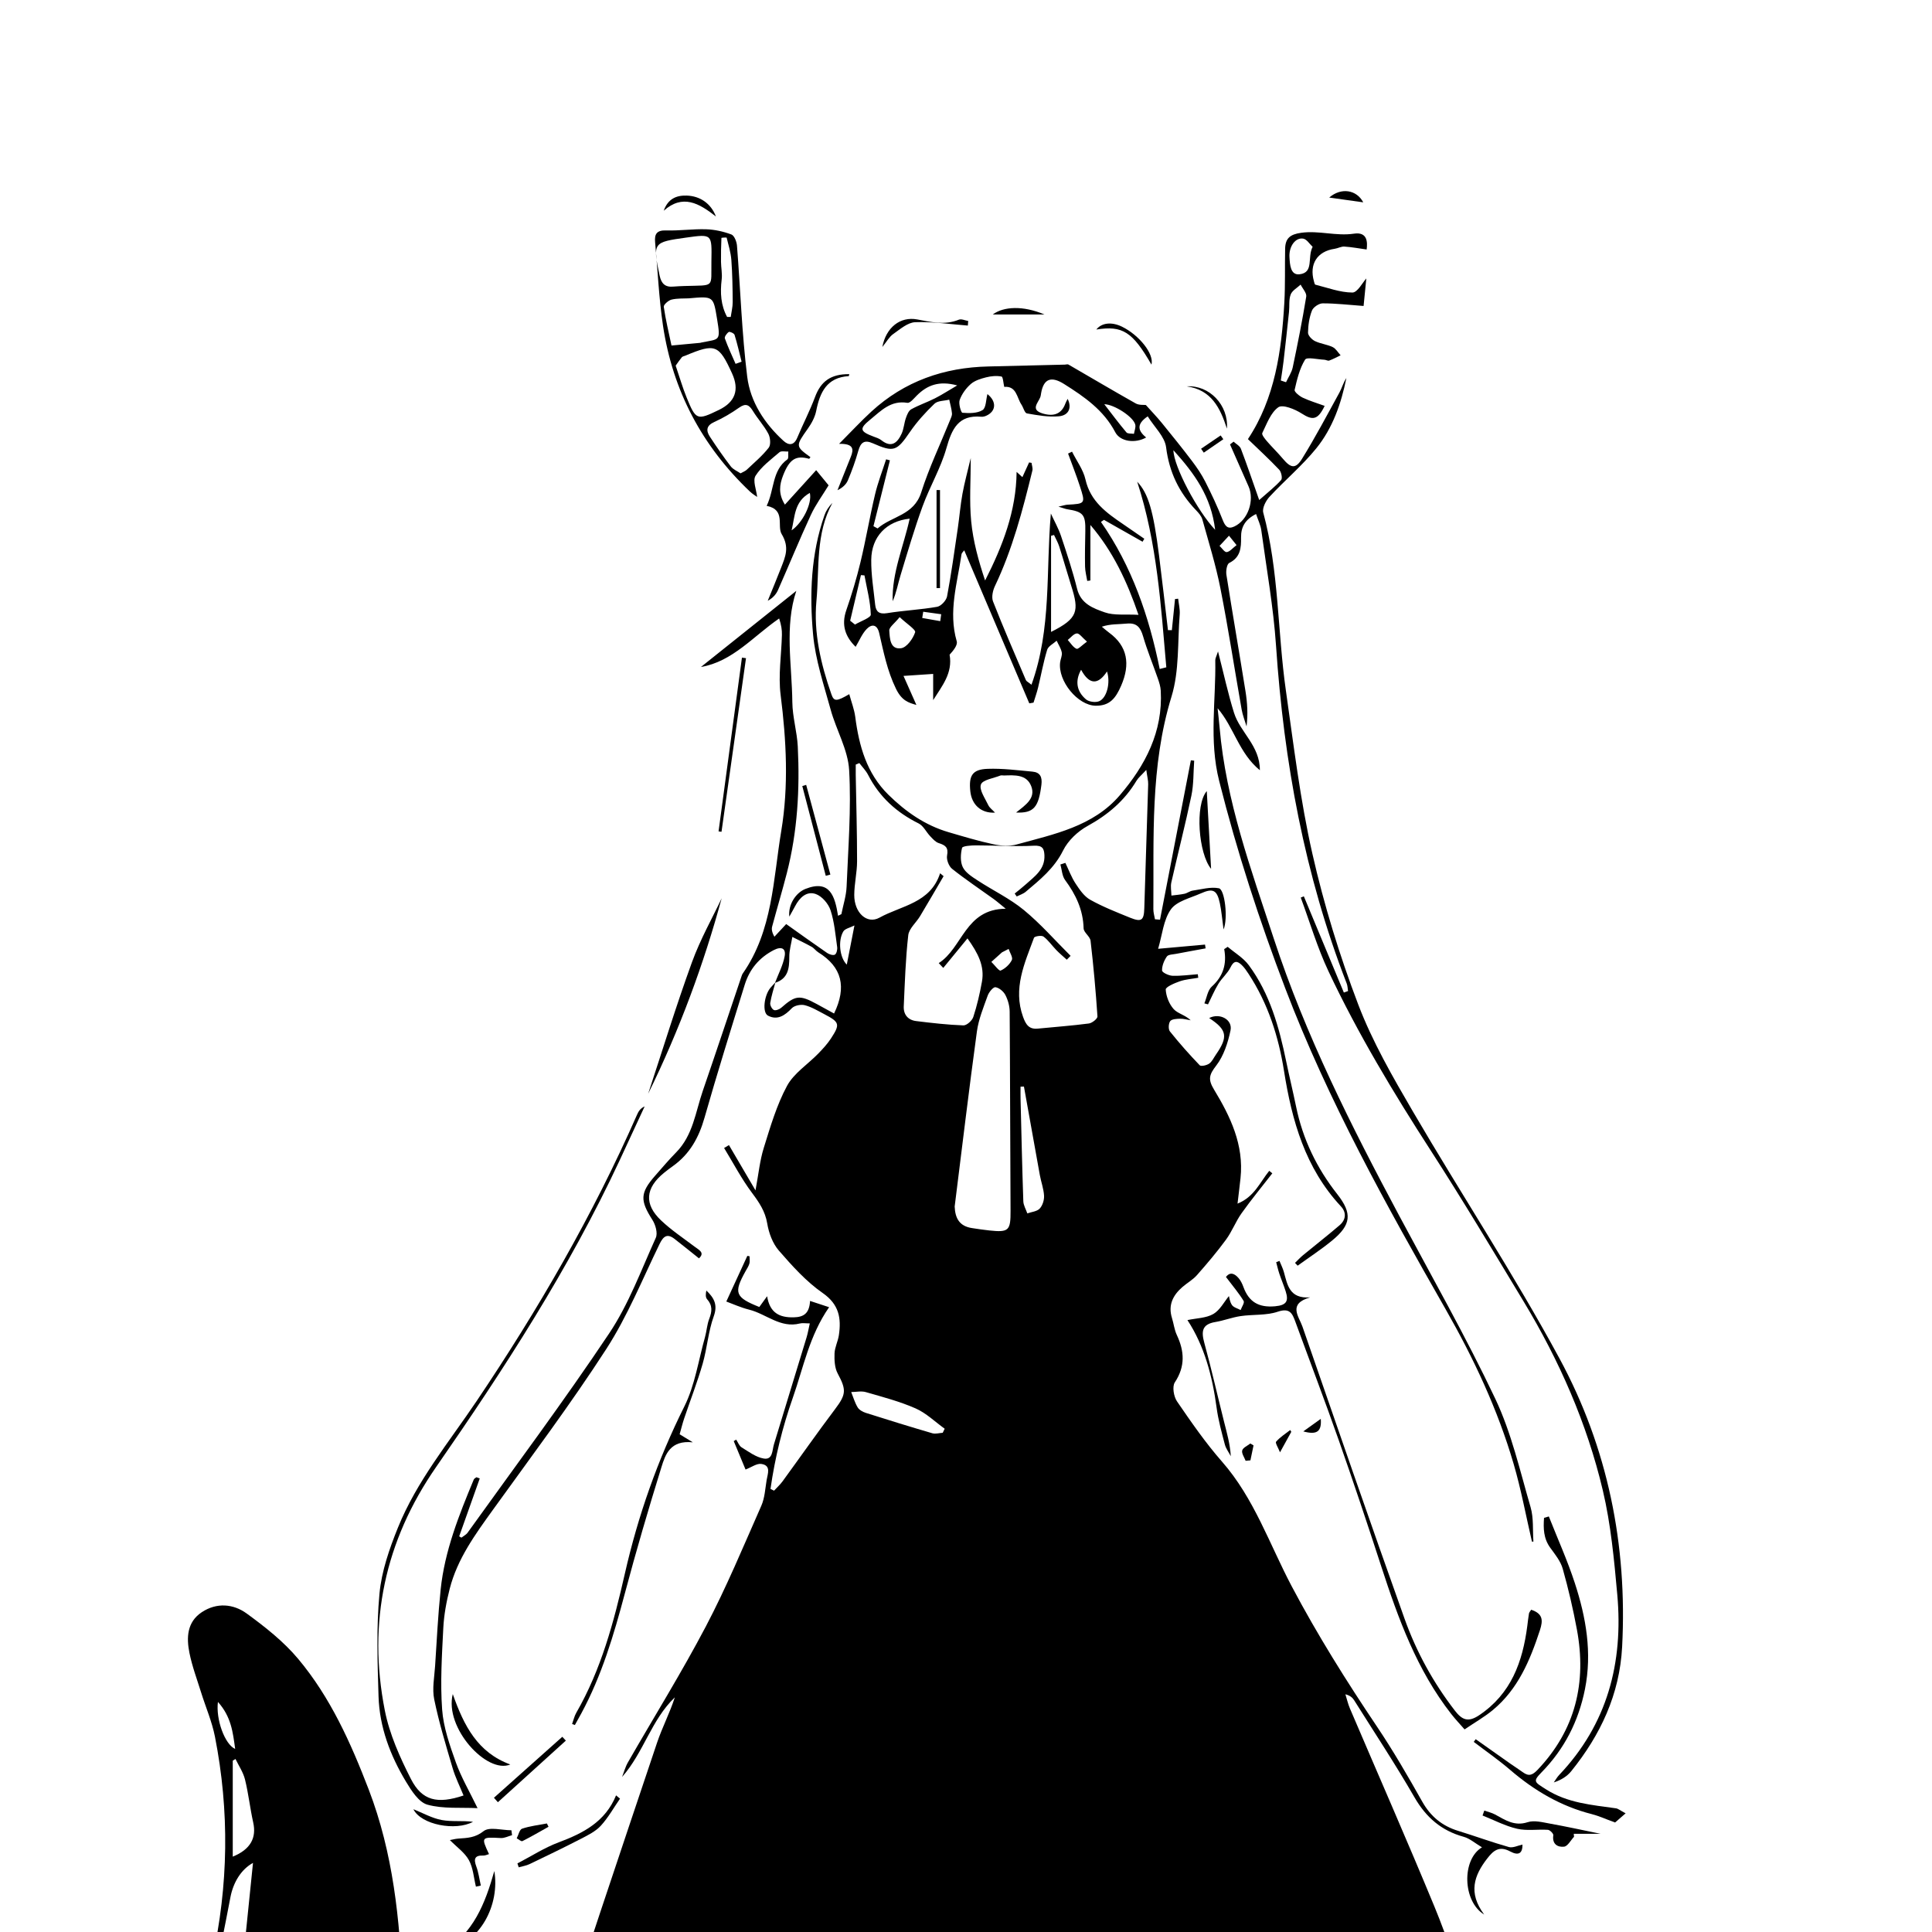 <?xml version="1.0" encoding="UTF-8"?>
<svg id="Layer_1" data-name="Layer 1" xmlns="http://www.w3.org/2000/svg" viewBox="0 0 1980 1980">
  <path d="M1789.03,2488.6c-.7,1.56-1.3,3.17-2.16,4.64-.39,.67-1.28,1.05-4.71,3.68-3.31-4.35-7.06-8.94-10.44-13.78-5.11-7.33-10.09-5.4-14.26,.45-7.67,10.77-15.11,21.74-21.97,33.04-1.15,1.89,.33,6.46,2.01,8.77,3.96,5.45,8.78,10.27,15.65,18.07,2.64-6.15,7.72-12.36,6.28-16.03-1.86-4.77-8.89-7.53-13.69-11.15,.61-1.35,1.22-2.7,1.83-4.04,3.81,2.01,7.67,3.93,11.4,6.07,4.73,2.7,9.37,5.58,16.46,9.84-6.98,7.01-13.58,14.38-21.13,20.59-1.55,1.27-7.95-.71-9.93-3.05-18.38-21.72-19.33-23-40.56-3.19-18.53,17.3-43.58,20.51-63.41,34.17-5.19,3.57-14.53,10.05-13.8,11.8,3.72,8.96,8.35,20.51,15.99,24.12,10.07,4.76,23.22,2.97,33.47,3.86-11.9,3.12-26.43,6.92-40.04,10.48-4.19-9.26-7.82-17.76-11.85-26.07-4.58-9.45-9.61-10.44-13.03-2.49-5.46-2.3-10.59-6.64-14.77-5.87-19.74,3.67-40.21,7.11-54.59,22.96-9.99,11.01-18.39,23.47-27.48,35.3-1.3,1.7-2.62,3.4-3.73,5.23-4.27,7-19.84,9.83-12.98,20.02,8.5,12.63,13.09,33.04,38.73,27.44-25.83,43.14-50.83,83.36-74.2,124.52-12.42,21.86-20.72,46.08-33.19,67.91-23.81,41.69-53.71,78.55-93.77,106.01-8.79,6.03-18.65,10.47-27.78,16.02-13.14,7.99-26.11,16.25-39.06,24.55-18.69,11.98-37.6,23.66-55.71,36.46-4.22,2.98-8.2,10.13-7.87,15.06,1.35,20.07,4.43,40.02,6.84,60.02,.67,5.53,1.47,11.06,1.81,16.62,2.22,36.18-6.34,50.11-39.15,65.23-24.82,11.44-50.57,12.56-76.66,6.71-26.35-5.91-42.58-27.29-41.2-54.36,.78-15.28,3.63-30.45,5.5-45.68,.44-3.61,.72-7.23,1.45-14.7-26.91,19.72-54.97,24.84-84.17,25.88,11.22-3.68,22.52-7.13,33.64-11.1,16.33-5.83,32.67-11.68,48.68-18.31,3.84-1.59,7.27-5.79,9.41-9.62,13.47-24.14,16.51-51.2,20.34-77.88,.43-3.01-4.62-9.53-7.7-9.92-63.58-8.05-117.23-35.92-163.42-79.68-5.8-5.49-13.89-8.55-20.92-12.74-1.15,8.23-3.76,16.56-3.19,24.67,3.12,44.32,15.01,86.81,29.36,128.57,2.21,6.42,8.76,12.88,14.97,16.08,15.16,7.83,31.32,13.72,47.04,20.48,6.1,2.62,12.1,5.47,18.15,8.21-.58,1.46-1.16,2.91-1.74,4.37-23.07-8.47-46.13-16.94-71.97-26.43,4.53,13.26,8.64,25.47,12.88,37.63,.92,2.65,3.97,6.12,3.15,7.58-7.3,12.94-4.66,25.65-2.81,39.47,1.08,8.07-4.6,19.81-11.06,25.63-21.36,19.25-46.42,28.15-75.88,20.59-19.2-4.93-37.81-9.62-53.08-23.91-15.21-14.23-16.93-32.69-17.07-50.77-.11-13.92-5.37-20.58-16.8-26.78-64.41-34.94-104.97-89.08-125.26-159.01-.67-2.3-.58-4.82,.76-8.25,22.02,76.82,69.7,131.61,141.64,169.47,2.76-14.87,6.01-28.01,7.52-41.34,3.46-30.61,6.07-61.31,9.01-91.98,.16-1.7-.35-3.78,.44-5.07,13.8-22.49-3.62-42.32-5.69-63.41-.21-2.14-6.83-5.88-9.49-5.17-11.84,3.15-24.01,6.31-34.8,11.9-41.96,21.75-84.13,24-126.82,3.24-5.71-2.78-9.87-8.75-13.62-14.83,46.63,27.61,92.47,26.45,140.7,2.5-11.98-17.33-34.52-22.6-38.38-47.52,9.8,9.13,16.25,17.46,24.68,22.43,11.08,6.53,23.37,11.75,35.81,15.02,9.4,2.47,15.6-2.8,13.48-14.07-5.7-30.31-11.19-60.66-16.97-90.96-.57-2.98-2.6-5.68-4.35-9.35-21.01,21.17-44.73,37.85-51.82,68.09-1.14-.44-2.27-.88-3.41-1.32-.49-2.54-2.09-5.51-1.29-7.54,5.9-15.07,10.99-30.49,25.06-40.89,10.63-7.86,20.08-17.32,30.22-25.86,14.25-12.01,18.74-12.34,33.59-1.8,10.94,7.76,21.81,15.67,32.11,24.24,10.12,8.41,20,6.26,29.64,.38,6.45-3.93,11.36-5.95,18.28-.23,3.28,2.71,10.78,3.95,14.31,2.04,10.41-5.63,15.26,.31,21.36,6.84,13.36,14.3,26.83,18.02,39.89,9.91,6.04-3.74,9.97-10.88,16.9-16.41-1.84,4.76-2.39,10.89-5.73,14.04-16.82,15.82-30.27,36.07-56.71,39.01-14.63,1.63-20.43,29-8.95,40.41,46.22,45.89,99.62,79.46,164.04,93.41,22.29,4.83,38.2-5.66,40.09-30.64,3.26-43.11,4.04-86.42,5.24-129.66,.4-14.41-11.6-17.25-22.86-19.87,5.91-7.13,9.5-7.3,17.69-1.34,18.52,13.46,34.41,13.04,53.01-.67,2.79-2.06,7.29-1.78,11.01-2.58,.4,1.73,.81,3.46,1.21,5.2-13.03,4.87-25.77,10.96-39.2,14.25-11.05,2.71-14.54,8.39-14.75,18.79-.62,31.66-1.58,63.32-2.63,94.98-.31,9.42-1.29,18.82-2.11,28.21-.66,7.5,2.17,11.78,9.43,7.43,20.87-12.52,36.35-4.49,50.81,11.38,8.55,9.38,16,7.2,18.74-5.32,10.06-45.97,20.18-91.94,29.52-138.07,4.64-22.92,3.63-23.53-18.22-31.18-13.34-4.67-20.33-18.18-18.56-39.85,2.18,6.19,3.68,9.39,4.42,12.75,4.01,18.19,18.9,23.07,33.88,27.24,2.87,.8,7.05-1.91,10.23-3.71,7.76-4.39,15.29-9.2,22.91-13.85,0,0-.24-.24-.24-.24-3.3,4.19-6.45,8.51-9.93,12.54-4.38,5.05-10.83,9.12-13.24,14.92-7.86,18.91-3.27,25.73,16.77,23.99,40.89-3.57,81.67-8.31,122.5-12.48,3.27-.33,6.61-.04,9.92-.04,.24,1.13,.47,2.25,.71,3.38-16.4,3.72-32.62,9.03-49.23,10.81-31.89,3.41-64.03,4.45-95.97,7.39-5.17,.48-13.33,4.89-14.3,8.89-8.26,34.11-17.32,68.27-21.77,102.97-3.22,25.06,.23,50.98,.74,78.91,21.66-7.77,38.74-16.59,51.27-34.4-7.98,1.08-15.96,2.17-23.94,3.25-.48-1.46-.95-2.92-1.43-4.38,3.13-1.87,6.1-4.97,9.42-5.42,87-11.91,140.95-68.39,185.27-137.63,8.97-14.02,16.43-29.03,24.29-43.74,1.68-3.15,2.06-7.01,3.9-13.6-18.79,7.99-34.93,14.86-51.08,21.72-.65-1.18-1.29-2.36-1.94-3.55,3.57-2.1,7.14-4.23,10.73-6.31,14.72-8.54,29.81-16.5,44.09-25.72,22.97-14.83,32.77-39.89,45.93-62.17,4.09-6.93,6.78-14.8,9.2-22.53,.86-2.75-.98-6.34-1.59-9.55-2.39,1.94-6.54,3.62-6.88,5.87-2.71,17.95-15.4,23.13-30.64,28.26-15.99,5.38-30.59,14.82-45.99,22.07-9.95,4.68-20.08,9.11-30.45,12.73-9.56,3.34-19.51,5.6-29.36,8.04-2.47,.61-5.21,.09-8.64-2.53,4.06-2.23,8.12-4.46,13.45-7.39-1.96-3.2-3.03-6.69-5.39-8.47-9.9-7.49-19.41-14.75-22.25-28.21-.48-2.26-8.64-4.76-12.75-4.09-35.88,5.8-71.68,12.12-107.44,18.65-14.72,2.69-29.41,5.78-43.8,9.8-3.16,.88-6.1,6.19-7.19,10.02-1.54,5.41-1.27,11.33-1.77,17.04-1.27,.1-2.54,.2-3.82,.3-.71-4.53-2.22-9.11-1.97-13.59,.63-11.47-5.16-12.88-14.49-10.79-15.42,3.45-30.89,6.69-46.4,9.66-7.36,1.41-17.48-.56-21.6,3.65-4.21,4.3-2.32,14.36-3.63,21.8-1.59,9.03-3.73,17.95-5.89,28.16,8.08,1.05,16.93,2.21,25.77,3.36-.23,1.98-.45,3.95-.68,5.93-8.34-1.06-17.78-.05-24.75-3.72-8.74-4.61-15.68-4.15-24.23-1.03-19.06,6.96-40.1-2.22-48.5-23.53,4.01,2.78,8.43,5.12,11.96,8.42,13.19,12.31,25.33,15.88,35.61,9.92,19.06-11.04,31.72-31.54,27.63-46.44-.78-2.83-6.15-6.12-9.5-6.23-23.91-.79-47.86-.22-71.76-1.24-19.2-.82-38.45-2.46-57.47-5.19-36.26-5.19-72.67-10-108.43-17.71-24.86-5.36-49.16-14.21-72.95-23.47-31.27-12.17-63.35-23.59-92.19-40.33-27.42-15.91-51.4-37.89-76.29-57.94-9.95-8.02-18.63-17.73-27.31-27.2-17.5-19.08-39.11-32.58-62.89-40.89-16.52-5.77-35.09-5.67-52.75-8.19-3.28-3.42-5.95-8.09-9.94-10.04-15.7-7.65-32.31-13.52-47.64-21.8-17.06-9.2-33.1-20.3-49.46-30.5-11.92,14.46-12.74,22.94-5.17,35.32,10.47,17.12,22.95,5.46,34.14,2.53,3.79,3.16,7.48,8.51,10.05,8.02,14.65-2.79,14.78,6.73,16.13,16.53,2.14,15.47,12.45,20.55,26.71,13.42,8.63-4.32,16.99-9.18,25.47-13.79-5.06,18.47-3.76,20.04,15.66,17.82,7.65,9.02,4.3,29.19,24.89,26.53,11.63-1.5,15.97-4.55,21.59-17.32,2.21,.48,6.08,.29,6.7,1.63,5.17,11.01,12.82,22.04,13.78,33.56,1.55,18.68,11.02,30.77,29.93,30.07,7.43-.27,12.8,.43,16.12,8.88,1.9,4.84,7.56,9.38,12.6,11.51,7.56,3.2,11.53,7.2,12.69,15.68,2.72,19.95,9.77,24.07,28.71,18.29,6.07-1.85,12.12-3.77,15.52-4.82,5.84,8.33,11.26,15.48,15.99,23.06,2.37,3.8,3.97,8.26,5.07,12.64,3.04,12.06,10.98,17.12,22.88,13.88,7.31-1.99,14.56-4.21,23.18-6.72-.31,14.04,5.86,20.56,18.14,21.49,2.35,.18,5.2,1.56,6.76,3.33,7.2,8.16,14.03,16.65,19.83,27.84-4.06-2.32-7.92-5.16-12.23-6.82-6.79-2.62-14.72-7.61-20.69-6.01-18.38,4.9-36.05,12.44-55.8,19.61,15.04,18.72,32.09,28.14,55.81,23.05,.17,1.13,.34,2.25,.51,3.38-2.73,1.71-5.27,4.37-8.23,4.98-45.58,9.42-81.94,30.66-98.21,74.29-7.42-3.92-14.36-8.46-21.91-11.43-26.34-10.36-45.15-28.86-60.3-51.56,.76-.84,1.51-1.68,2.27-2.53,7.85,7.53,15.36,15.47,23.64,22.5,13.34,11.32,26.29,24.25,45.75,23,5.01-.32,12.18-2.31,14.36-5.94,14.41-23.99,38.1-35.02,61.64-46.5,1.49-.73,2.91-1.58,4.79-2.62-10.82-9.54-20.81-19.16-31.75-27.53-3.5-2.68-9.63-3.22-14.36-2.75-27.82,2.79-55.47,5.21-82.38-5.78-2.37-.97-7.51,.38-8.92,2.38-5.07,7.2-11.67,14.75-12.91,22.89-1.84,12.12-8.8,17.1-18.13,22.27-13.8,7.65-27.64,15.58-40.15,25.12-13.07,9.95-12.72,19.49-.84,31.11,17.83,17.43,39.69,27.26,64.12,29.55,22.28,2.09,45.45,5.96,66.02-11.19,2.18,11.78-5.44,15.84-12.13,17.22-14.13,2.9-28.88,6.08-43.03,4.92-29.55-2.42-56.85-12.96-78.69-33.68-5.84-5.54-7.66-15.31-11.77-24.06-2.62,.96-5.62,2.63-8.8,3.11-8.6,1.3-18.2,4.99-25.74,2.56-23.09-7.46-46.38-15.38-64.12-33.67-3.06-3.15-7.89-5.36-12.27-6.3-29.3-6.32-53.76-20.89-75.85-40.92-13.06-11.85-28.19-21.42-45.63-34.42,8.13,25.92,22.82,43.2,37.58,62.66,3.04-6.21,4.93-10.07,6.88-14.06,1.7,1.07,3.02,1.52,3.01,1.95-.45,34.17,23.87,55.44,43.9,76.9,25.86,27.72,56.39,51.08,85.01,76.2,2.13,1.87,5.02,2.89,8.85,3.51-17.6-32.67-39.38-63.48-39.43-102.95,12.28,45.54,34.24,85.89,67.11,119,32.95,33.19,73.35,55.29,119.77,68.7-31.55-34.05-54.44-71.88-55.43-119.75,1.6,5.2,4.39,10.35,4.62,15.62,1.34,31.39,21.72,52.98,38.59,76.35,4.5,6.23,10.63,11.28,14.99,17.58,2.66,3.85,3.38,9.05,4.98,13.64-4.64,.7-9.65,2.88-13.87,1.86-40.43-9.85-74.84-30.94-106.22-57.74-9.06-7.74-18.63-15.37-29.12-20.84-46.58-24.32-82.26-61.18-116.16-100.01-18.3-20.95-37.88-41.45-52.31-64.97-22.78-37.11-41.67-76.62-62.29-115.07-27.99-52.19-37.86-109.98-50.64-166.75-3.7-16.42-2.56-33.94-3.63-50.96,1.27-.16,2.53-.32,3.8-.48,1.54,9.49,3.14,18.98,4.59,28.48,1.03,6.77,2.07,13.54,2.75,20.35,2.76,27.27,14.78,47.2,41.89,56.97,8.15,2.94,14.92,9.7,23.02,14.47-17.53-22.73-16.55-50.38-19.81-76.52-1.19-9.54,2.79-21.65,8.52-29.62,6.08-8.44,5.42-14.15-.43-20.09-8.97-9.12-18.88-17.32-28.37-25.93-4.21-3.82-8.36-7.69-12.54-11.54,1.15-1.51,2.3-3.01,3.46-4.52,12.81,9.23,25.61,18.46,40.74,29.36,0-15.25,.65-28.67-.14-42.01-1.53-25.64-3.86-51.22-5.89-76.83-.37-4.7-.27-9.56-1.53-14.02-1.49-5.28-3.68-14.05-6.52-14.45-5.37-.75-12.55,2.05-16.99,5.76-18.56,15.5-25.99,36.82-27.79,60.16-1.52,19.64-1.86,39.36-2.83,59.04-.17,3.53-.85,7.04-4.15,10.39,0-18.99-1.51-38.13,.3-56.95,4.13-42.98,8.56-86.01,15.47-128.61,4.43-27.34,13.96-53.81,20.35-80.87,16.04-67.97,32.07-135.96,47.23-204.14,16.87-75.88,17.96-152.23,2.94-228.54-3.04-15.44-9.48-30.21-14.19-45.34-4.2-13.47-9.21-26.8-11.97-40.57-3.13-15.61-2.5-31.54,12.66-41.6,15.27-10.13,32.36-8.65,46.05,1.33,18.9,13.77,37.84,28.69,52.75,46.49,33.05,39.46,53.91,86.04,72.32,133.96,25.02,65.14,31.92,133.45,34.58,201.89,1.62,41.65-5.27,83.65-8.69,125.47-4.51,55.07-12.04,110.04-4.68,165.44,.49,3.68,1.14,7.33,2.22,14.23,5.29-5.34,9.17-8.33,11.87-12.14,16.85-23.76,32.29-48.62,50.46-71.31,15.45-19.3,33.17-36.98,51.28-53.88,21.29-19.88,34.59-43.14,43.57-71.1,37.22-115.87,76.12-231.2,114.85-346.58,5.26-15.66,13.05-30.48,18.23-46.53-24.13,23.05-31.94,56.58-54.07,81.58,1.98-5.02,3.36-10.37,6.02-15,26.66-46.44,55-91.98,79.88-139.34,21.06-40.09,38.49-82.11,56.8-123.59,3.54-8.03,3.99-17.49,5.45-26.35,1.05-6.39,4.92-14.98-5.43-16.53-4.7-.7-10.13,3.43-16.17,5.74-3.22-7.76-7.66-18.45-12.1-29.14,.83-.51,1.66-1.02,2.49-1.53,1.82,2.71,3.05,6.39,5.58,7.95,7.23,4.45,14.64,10.08,22.63,11.44,9.46,1.61,8.63-8.46,10.53-14.66,11.16-36.48,22.33-72.96,33.4-109.46,1.31-4.3,2.04-8.78,3.32-14.37-4.51,0-7.5-.59-10.17,.09-20,5.08-34.53-9.81-51.93-14.15-8.86-2.21-17.3-6.11-23.47-8.36,6.83-14.83,14.19-30.8,21.54-46.77,.75,.12,1.5,.25,2.26,.37,0,2.51,.53,5.17-.14,7.48-.82,2.82-2.59,5.39-4.04,8.01-12.25,22.07-10.57,26.64,14.2,36.52,2.16-2.98,4.45-6.14,8-11.04,2.73,17,12.5,21.93,27.09,21.64,10.4-.21,16.17-3.91,16.92-16.81,7.1,2.34,13.04,4.29,19.52,6.42-20.34,29.28-26.35,61.99-37.17,92.75-10.71,30.44-18.35,61.66-22.9,93.51,1.22,.59,2.43,1.18,3.65,1.77,2.95-3.21,6.25-6.18,8.8-9.68,17.92-24.56,35.34-49.49,53.64-73.76,11.5-15.25,11.84-19.78,2.76-36.69-3.11-5.79-3.46-13.65-3.22-20.49,.22-6.27,3.51-12.37,4.45-18.7,2.58-17.39,.3-31.53-16.62-43.28-16.93-11.76-31.26-27.78-44.92-43.5-6.33-7.28-10.26-17.98-11.88-27.7-2.1-12.61-8.33-21.67-15.67-31.49-10.75-14.38-19.14-30.52-28.53-45.9,1.66-.99,3.31-1.98,4.97-2.97,8.64,14.73,17.28,29.46,27.21,46.4,3.12-16.62,4.42-30.56,8.5-43.62,6.73-21.57,13.17-43.7,23.78-63.41,6.99-12.99,21.22-22.03,31.95-33.07,4.74-4.87,9.44-9.96,13.14-15.62,9.57-14.64,8.87-16.67-7.11-25.01-6.45-3.36-12.87-7.29-19.79-9.04-4.03-1.02-10.56,.27-13.26,3.11-7.09,7.44-14.7,12.64-24.38,7.61-6.1-3.17-4.01-20.56,2.34-28.35,1.62-1.99,3.46-3.8,5.2-5.7-1.84,6.99-4.12,13.9-5.26,21-.37,2.28,1.66,6.21,3.67,7.23,1.75,.88,5.66-.58,7.54-2.23,14.58-12.86,18.91-13.44,36.37-3.93,6.08,3.31,12.14,6.65,17.83,9.77,13.13-27.14,8.14-47.64-16.11-62.65-2.51-1.55-4.32-4.29-6.87-5.71-6.46-3.6-13.16-6.77-19.77-10.11-1.11,6.83-3.18,13.66-3.13,20.48,.07,11.94-1.31,22.37-14.66,26.59,3.44-9.07,8.17-17.91,9.91-27.29,1.48-7.97-3.18-10.42-11.15-6.31-14.99,7.75-24.87,19.68-29.75,35.45-14.06,45.38-28.23,90.74-41.26,136.43-5.76,20.21-15.07,37.15-32.28,49.42-3.14,2.24-6.22,4.57-9.21,7-19.12,15.56-20.61,32.1-2.96,48.79,10.48,9.91,22.65,18.05,34.23,26.77,4.7,3.54,10.85,6.24,4.57,12.06-8.76-6.98-16.79-13.5-24.96-19.85-7.55-5.87-11.47-2.95-15.39,5.09-17.64,36.2-32.9,74.05-54.63,107.67-36.48,56.45-76.96,110.33-116.27,164.92-18.11,25.15-36.34,50.16-44.18,80.7-3.38,13.16-5.91,26.81-6.6,40.35-1.41,27.78-3.19,55.77-1.2,83.41,1.33,18.37,7.79,36.69,14.07,54.29,5.47,15.33,13.89,29.6,22.24,46.89-17.26-.85-35.17,.91-51.36-3.56-8.94-2.47-16.51-14.47-22.09-23.75-16.09-26.75-27.07-55.82-28.03-87.28-1.07-35.07-2.29-70.42,.96-105.23,2.15-22.98,10.15-46,18.9-67.64,19.29-47.73,52.16-87.4,80.62-129.67,62.84-93.34,119.12-190.37,164.45-293.54,1.47-3.35,3.33-6.53,7.79-8.49-8.54,18.44-17.04,36.9-25.64,55.31-51.9,111.14-118.25,213.63-187.96,314.09-52.6,75.8-70.46,159.38-52.7,249.56,4.79,24.34,15.44,48.12,26.82,70.41,11.35,22.23,27.15,25.8,53.88,16.81-3.8-9.36-8.37-18.43-11.19-28.02-6.87-23.33-13.96-46.68-18.87-70.46-2.25-10.93,.17-22.89,.91-34.35,1.7-26.07,3-52.19,5.68-78.16,4.1-39.7,18.8-76.39,33.96-112.85,.41-.98,1.78-1.55,2.71-2.31,1.14,.41,2.28,.82,3.41,1.24-7.03,19.78-14.05,39.55-21.08,59.33,.75,.45,1.51,.9,2.26,1.34,2.14-1.66,4.83-2.94,6.34-5.05,48.68-67.89,98.74-134.87,145.12-204.3,20.01-29.95,32.82-64.83,47.79-97.96,2.14-4.73-.29-13.36-3.48-18.34-12.74-19.91-12.74-27.6,2.85-45.35,7.07-8.04,13.99-16.25,21.5-23.87,17.28-17.53,19.83-41.33,27.28-63,13.37-38.89,26.34-77.91,39.5-116.88,.41-1.21,.82-2.5,1.54-3.53,30.63-43.86,31.09-96.25,39.37-145.94,7.68-46.07,5.26-92.85-.65-139.47-2.55-20.14,.84-41.01,1.33-61.56,.12-4.97-.6-9.96-2.83-16.75-26.46,18.18-47.79,44.25-80.15,49.7,32.46-25.91,65.41-52.21,97.73-78.01-12.18,36.46-4.49,75.45-4.07,114.13,.17,15.15,4.82,30.21,5.58,45.4,2.18,43.77-.29,87.28-11.27,129.95-4.69,18.21-10.09,36.24-14.97,54.41-.73,2.72-.42,5.72,2.28,10.57,3.86-4.15,7.73-8.31,12.09-12.99,13.7,9.73,27.71,19.84,41.95,29.62,2.17,1.49,6.14,2.74,7.93,1.73,1.74-.99,2.72-5.17,2.36-7.71-1.8-12.72-2.84-25.79-6.82-37.86-2.18-6.61-8.67-14.21-14.97-16.5-9.53-3.46-16.75,3.67-21.32,12.38-1.75,3.33-3.64,6.59-5.94,10.73-1.35-12.01,6.47-24.45,16.57-28.42,25.06-9.87,30.18,7.46,33.38,27.54,1.14-.56,2.28-1.11,3.42-1.67,1.85-9.38,4.95-18.7,5.34-28.14,1.63-39.82,4.86-79.82,2.61-119.47-1.19-20.93-13.21-41.08-18.95-61.97-7.01-25.49-15.66-51.1-18.02-77.17-3.72-40.95-2.22-82.28,11.64-121.95,1.61-4.62,4.29-8.87,8.22-12.78-17.45,31.65-13.28,66.79-16.41,100.39-3.04,32.62,4.49,64.75,15.31,95.71,2.68,7.67,5.24,7.53,18.34-.05,2.19,8.08,5.12,15.5,6.12,23.18,3.88,29.94,11.72,58.06,34.08,79.99,17.66,17.32,37.55,31.24,61.58,38.27,15.21,4.45,30.42,9.08,45.9,12.37,7.7,1.64,16.51,2.25,23.95,.2,38.15-10.54,78.24-18.37,105.68-50.47,26.1-30.54,44.21-65.05,41.92-107.07-.23-4.17-1.55-8.38-2.93-12.37-5.01-14.48-10.91-28.69-15.18-43.38-2.69-9.24-6.55-14.1-16.87-13.05-8.16,.83-16.48,.17-25.41,3.18,2.46,2.03,4.83,4.2,7.41,6.08,19.11,13.93,21.87,32.49,12.42,54.29-5.62,12.97-11.68,20.81-26.2,20.61-18.25-.25-38.86-25.29-36.36-44.55,.44-3.4,2.29-6.94,1.68-10.06-.83-4.19-3.42-8.02-5.25-12.01-3.36,3.07-8.58,5.57-9.73,9.32-3.87,12.67-6.19,25.82-9.31,38.73-1.26,5.2-3.09,10.27-4.66,15.4-1.45,.25-2.9,.5-4.34,.75-22.14-52.07-44.28-104.14-66.68-156.83-.77,1.11-2.57,2.54-2.81,4.19-4.26,29.48-13.71,58.61-4.89,89.02,1.15,3.97-3.52,9.62-7.31,13.77,3.45,18.91-7.91,32.24-16.83,46.54v-26.85c-8.99,.6-17.98,1.21-30.4,2.04,5.28,11.89,9.33,21.03,13.21,29.76-7.94-2.28-14.88-4.21-20.88-16.5-9.1-18.65-12.73-37.86-17.27-57.27-2.07-8.87-7.65-9.43-12.83-4.03-4.75,4.96-7.47,11.86-11.29,18.23-10.44-10.22-14.93-22.11-9.55-37.59,5.61-16.14,10.54-32.59,14.53-49.21,5.52-22.99,9.46-46.35,14.9-69.35,2.89-12.22,7.51-24.02,11.35-36.01,1.3,.35,2.61,.69,3.91,1.04-5.63,22.49-11.25,44.99-16.88,67.48,1.41,.77,2.83,1.55,4.24,2.32,14.48-12.71,37.19-13.25,44.71-36.95,7.97-25.13,19.48-49.14,29.39-73.66,.96-2.37,2.34-4.97,2.13-7.34-.42-4.72-1.82-9.36-2.81-14.04-5.15,1.3-11.83,1-15.16,4.2-9.21,8.84-17.97,18.48-25.17,29-13.38,19.53-16.37,21.07-38.06,11.48-8.6-3.8-12.4-.84-14.79,7.71-2.87,10.28-6.53,20.39-10.66,30.23-1.81,4.31-5.64,7.76-10.69,10.17,4.53-11.37,9.02-22.75,13.62-34.09,3.14-7.75,3.22-13.76-11.96-13.43,12.74-12.79,22.49-23.36,33.06-33.05,33.9-31.1,74.46-45.26,120.04-46.24,26.08-.56,52.15-1.25,78.23-1.88,1.26-.03,2.82-.61,3.74-.07,22.98,13.27,45.79,26.84,68.93,39.84,3.47,1.95,8.37,1.34,10.38,1.61,6.04,6.75,11.5,12.41,16.44,18.48,10.41,12.77,20.76,25.6,30.71,38.72,5.1,6.73,9.93,13.82,13.74,21.33,6.48,12.77,12.58,25.8,17.81,39.13,2.51,6.4,5.17,10.04,11.99,6.83,13.93-6.56,20.92-26.63,14.56-41.08-6.31-14.35-12.67-28.69-19-43.03,1.22-.94,2.44-1.88,3.67-2.82,2.56,2.39,6.34,4.31,7.47,7.25,6.19,16.16,11.72,32.57,18.77,52.58,9.32-8.27,16.55-13.84,22.49-20.55,1.51-1.71,.18-8.24-1.99-10.53-10.19-10.75-21.12-20.8-32.05-31.35,27.76-41.88,34.5-90.46,37.31-139.95,1.04-18.34,.43-36.78,.82-55.16,.22-10.59,4.92-14.75,16.48-16.35,18.27-2.52,35.85,3.64,54.06,.9,14.04-2.11,13.93,9.02,13,16.22-7.71-1.07-15.24-2.49-22.83-2.99-3.25-.21-6.58,1.78-9.95,2.27-17.9,2.6-26.27,15.63-21.23,33.36,.35,1.22,.73,3.24,1.47,3.42,12.62,3.14,25.28,8,37.95,8.05,5.23,.02,10.51-10.4,14.25-14.44-.68,6.86-1.74,17.53-2.8,28.21-15.63-1.14-28.78-2.72-41.93-2.68-3.81,.01-9.62,3.9-10.99,7.39-2.76,7.04-3.9,15.01-4.03,22.63-.05,2.92,3.91,7.09,7.06,8.63,5.7,2.79,12.46,3.41,18.2,6.16,3.3,1.58,5.46,5.54,8.14,8.43-3.88,1.84-7.67,3.93-11.69,5.39-1.37,.5-3.3-.79-4.98-.86-6.84-.28-17.94-3.03-19.74-.1-5.62,9.13-8.26,20.31-10.71,31-.46,2,4.89,6.37,8.33,8,7.17,3.37,14.86,5.64,22.44,8.4-6.97,14.54-12.24,15.09-23.6,7.78-6.91-4.45-19.48-9.5-23.88-6.37-7.85,5.58-11.8,16.98-16.44,26.41-.81,1.64,2.62,5.88,4.74,8.36,5.29,6.17,11.2,11.83,16.42,18.05,8.11,9.66,12.99,10.65,19.64-.1,13.64-22.06,25.79-45.04,38.27-67.81,2.61-4.76,3.96-10.22,7.12-14.86-5.3,26.15-14.03,51.35-30.88,72.1-14.44,17.79-32.31,32.76-47.94,49.65-3.75,4.05-7.6,11.58-6.37,16.14,16.17,59.73,14.53,121.63,23.17,182.23,7.98,55.97,14.7,112.35,27.18,167.37,11.89,52.44,27.87,104.37,47.02,154.62,14.54,38.15,35.35,74.21,56.04,109.64,49.5,84.72,103.56,166.89,150.21,253.11,49.45,91.39,69.66,191.12,64.17,295.52-2.56,48.66-22.13,90.19-52.16,127.41-4.29,5.32-10.47,9.12-17.88,11.49,1.82-2.55,3.36-5.37,5.5-7.63,49.49-52.07,65.85-115.15,59.57-184.89-3.22-35.77-6.59-71.94-14.82-106.77-16.26-68.82-44.66-133.18-81.24-193.73-31.25-51.73-62.23-103.66-95.01-154.42-38.37-59.41-74.77-119.89-104.91-183.85-11.43-24.25-19.05-50.3-28.41-75.52,1.06-.43,2.11-.86,3.17-1.29,13.67,32.87,27.33,65.74,41,98.61,1.43-.51,2.86-1.03,4.3-1.54-.44-2.59-.45-5.34-1.38-7.74-43.22-111.36-64.4-227.2-72.42-346.04-2.68-39.66-9.75-79.04-15.12-118.5-.72-5.3-3.27-10.34-5.34-16.6-11.07,5.51-15.55,13.21-15.39,24,.15,10.59-.52,20.42-12.11,26.14-2.44,1.2-3.54,8.15-2.92,12.09,6.27,39.78,13.16,79.46,19.54,119.22,1.88,11.75,2.69,23.67,1.11,36.22-1.7-5.77-3.98-11.43-5.02-17.32-7.3-41.35-13.63-82.9-21.75-124.09-4.7-23.87-11.99-47.24-18.53-70.73-.97-3.47-3.82-6.68-6.43-9.39-17.45-18.13-27.52-38.99-30.72-64.57-1.37-10.92-12-20.68-18.85-31.67-12.71,8.67-9.16,15.34-1.62,21.68-11.13,6.27-26.49,4.37-31.64-5.43-11.92-22.72-31.75-36.35-52.45-49.4-13.36-8.42-21.07-5.32-23.57,9.65-.21,1.27-.31,2.59-.76,3.77-2.33,6.09-10.42,12.94,2.47,16.81,11.7,3.51,19.49,.07,23.21-10.26,.54-1.51,1.41-2.91,2.32-4.74,4.46,8.93,1.31,16.9-8.93,17.85-10.79,1-22.01-1.05-32.83-2.95-2.32-.41-3.58-6-5.6-9.03-4.82-7.22-4.94-19.22-17.63-18.16-.9-3.75-1.22-10.27-2.78-10.59-5.05-1.01-10.74-.46-15.84,.83-5.5,1.4-11.56,3.25-15.66,6.85-4.89,4.3-9.19,10.24-11.37,16.31-1.36,3.78,1.38,13.03,2.8,13.14,6.92,.54,15.16,.68,20.63-2.74,3.67-2.3,3.48-10.77,5-16.39,9.53,7.51,9.07,17.59-1.25,22.19-1.52,.68-3.36,1.15-4.99,1.01-23.71-2.13-30.25,12.65-35.83,32.32-5.83,20.52-17.09,39.43-24.43,59.6-8.42,23.15-15.35,46.85-22.52,70.44-2.7,8.87-4.27,18.08-8.12,26.75-.84-29.35,11.26-56.23,17.46-84.66-23.77,2.53-39.09,18.43-39.39,42.12-.19,15.33,2.41,30.7,4.02,46.03,.75,7.18,4.08,10.02,12.21,8.7,17.02-2.75,34.36-3.54,51.32-6.52,4.01-.71,9.36-6.48,10.15-10.67,4.35-23.15,7.56-46.52,11-69.83,1.73-11.74,2.64-23.62,4.77-35.28,2.14-11.73,5.35-23.26,8.51-36.68,0,22.89-1.55,44.01,.44,64.79,1.96,20.46,7.51,40.57,14.27,60.71,18.04-35.51,31.89-71.22,32.28-111.29,2.05,1.85,3.72,3.37,5.93,5.38,2.52-5.53,4.7-10.3,6.87-15.07,.84,.15,1.68,.29,2.52,.44,.32,2.64,1.43,5.47,.84,7.89-9.9,40.38-20.36,80.58-38.38,118.36-2.2,4.62-3.66,11.4-1.94,15.79,10.63,27.09,22.24,53.79,33.66,80.56,.56,1.32,2.43,2.08,5.73,4.77,20.8-57.74,14.67-116.71,19.87-175.45,3.53,7.69,7.77,15.14,10.44,23.12,5.98,17.87,11.92,35.83,16.47,54.1,3.83,15.39,16.65,19.95,28.32,24.06,9.63,3.39,21.02,1.77,34.57,2.54-11.69-34.07-26.01-64.95-49.29-92.09v56.89c-1.08,.15-2.15,.3-3.23,.44-.78-4.91-2.14-9.81-2.24-14.73-.23-12,.02-24.01,.27-36.01,.36-17.15-2.03-20.13-18.55-22.72-1.88-.29-3.68-1.07-8.99-2.66,5.37-1.2,7.21-1.88,9.07-1.98,18.57-1,18.76-1.03,12.83-19.2-3.65-11.19-7.99-22.15-12.03-33.22l4.05-1.93c4.73,9.47,11.52,18.48,13.78,28.51,5.05,22.41,21.38,34.06,38.44,45.67,7.31,4.98,14.57,10.04,21.85,15.06-.6,1.02-1.2,2.03-1.79,3.05-13.18-7.47-26.36-14.94-39.54-22.41-1.03,.71-2.06,1.42-3.08,2.13,31.74,45.52,49.28,96.78,60.21,150.7,2.25-.57,4.5-1.15,6.76-1.72-5.59-63.5-9.36-127.24-29.84-190.2,11.38,11.88,16.58,29.75,22.38,75.48,3.24,25.52,6.11,51.09,9.15,76.64l3.99,.02c1.08-10.63,2.16-21.27,3.24-31.9,1.07-.12,2.15-.23,3.22-.35,.57,5.37,2,10.81,1.58,16.11-2.25,28.19-.28,57.79-8.41,84.24-22.04,71.7-17.95,144.81-18.59,217.86-.03,3.45,1.08,6.9,1.65,10.35,1.72,.14,3.44,.27,5.17,.41,10.54-54.44,21.08-108.89,31.62-163.33,1.13,.12,2.26,.23,3.4,.35-.87,11.99-.44,24.25-2.88,35.91-6.22,29.75-13.84,59.21-20.55,88.87-.96,4.26,.02,8.97,.1,13.47,4.48-.59,9.02-.9,13.42-1.86,2.89-.63,5.48-2.79,8.36-3.21,8.97-1.3,18.41-4.09,26.88-2.4,6.05,1.21,9.5,30.92,4.78,42.23-1.49-10.82-2.11-18.95-3.8-26.86-2.91-13.64-6.91-15.75-19.65-10.07-10.68,4.76-24.53,7.88-30.53,16.32-7.66,10.78-8.85,26.17-13.08,40.41,18.04-1.62,33.05-2.97,48.06-4.32,.2,1.3,.4,2.59,.6,3.89-10.05,1.85-20.11,3.64-30.14,5.58-3.34,.65-8.12,.63-9.58,2.75-2.84,4.1-5.07,9.56-4.91,14.36,.07,2.01,6.84,5.24,10.65,5.38,8.63,.31,17.31-.96,25.98-1.59,.15,1.21,.31,2.43,.46,3.64-6.34,1.14-12.93,1.55-18.95,3.63-5.41,1.87-14.53,5.81-14.39,8.41,.38,6.93,3.5,14.88,8.15,20.07,4.09,4.57,11.73,5.96,17.44,11.46-3.67-.58-7.35-1.68-11.01-1.59-3.48,.09-8.4,.33-9.99,2.49-1.77,2.41-2.06,8.31-.29,10.52,9.62,12.02,19.86,23.58,30.53,34.68,1.35,1.4,7.17,.08,9.72-1.7,2.97-2.07,4.66-6.01,6.86-9.17,12.78-18.4,11.48-25.48-6.9-37.52,10.71-5.59,24.26,1.49,21.89,12.71-2.65,12.57-6.96,26.02-14.61,35.95-7.16,9.29-8.77,13.96-2.29,24.64,16.74,27.57,30.75,56.66,27.16,90.63-.84,7.96-1.85,15.9-3.07,26.25,17.17-6.81,23.09-22.06,32.5-33.61,1.05,.85,2.1,1.71,3.15,2.56-10.53,13.58-21.49,26.85-31.45,40.84-6.06,8.51-9.81,18.68-15.98,27.1-9.26,12.64-19.45,24.65-29.82,36.41-4.19,4.75-10.05,7.98-14.9,12.19-9.73,8.45-14.82,18.55-10.68,31.79,1.79,5.72,2.42,11.93,4.93,17.28,7.84,16.7,8.84,32.23-2.01,48.62-2.84,4.29-1.15,14.55,2.23,19.49,14.5,21.16,29.18,42.44,46.06,61.67,33.03,37.63,48.76,84.85,71.53,127.9,26.35,49.81,56,97.1,87.32,143.69,16.7,24.85,31.74,50.87,46.45,76.98,8.56,15.19,20.34,24.87,36.75,29.91,17.4,5.34,34.5,11.67,52.01,16.59,4.14,1.16,9.37-1.6,13.95-2.53,.07,8.62-3.64,11.85-12.6,7.05-11.42-6.13-17.3-.8-23.57,7.27-13.35,17.19-19.8,35.04-3.11,57.37-22.14-13.37-23.18-56.43-2.22-68.87-7.09-4.19-12.5-9.07-18.77-10.79-22.88-6.28-38.54-19.87-50.46-40.52-19.47-33.76-41-66.32-61.75-99.34-1.69-2.69-4.07-4.94-9.02-6.18,1.53,4.85,2.65,9.87,4.64,14.52,28.94,67.78,58.61,135.26,86.75,203.37,13.41,32.44,23.86,66.1,35.87,99.13,8.05,22.12,20.24,40.36,40.07,54.96,38.29,28.2,65.71,67.31,96.19,103.23,36.48,43,67.07,90.04,94.41,139.22,5.8,10.43,7.86,23.18,14.59,32.79,12.36,17.65,11.55,38.39,17.27,57.53,1.8,6.02,7.59,11.59,12.87,15.66,7.87,6.06,17.74,10.38,14.32,22.82-.96,3.5-4.62,6.26-7.04,9.36,4.12-9.75,5.28-19.27-5.14-25.67-3.71-2.28-8.87-2.18-13.37-3.17,.05,5.48-2.05,12.68,.64,16.04,4.41,5.5,11.94,8.51,18.15,12.57ZM1042,918.77c-.7-1.01-1.39-2.02-2.09-3.03,3.72-3.06,7.56-5.98,11.13-9.2,9.15-8.25,20.01-15.49,19.34-30.05-.32-6.83-1.96-10.23-10.88-9.76-19.73,1.03-39.58-.37-59.38-.36-4.95,0-13.66,.63-14.15,2.58-1.55,6.28-1.97,14.25,.77,19.79,2.79,5.64,9.43,9.81,15.1,13.52,15.72,10.3,33.05,18.53,47.45,30.37,17.21,14.15,32.04,31.18,47.91,46.97-1.3,1.32-2.61,2.63-3.91,3.95-3.57-3.26-7.3-6.36-10.66-9.82-4.47-4.59-8.17-10.11-13.21-13.9-1.97-1.49-9.16-.31-9.72,1.22-9.6,26.13-21.75,51.92-11.22,81.07,2.84,7.87,6.05,12.96,15.15,12.05,17.44-1.73,34.95-2.97,52.32-5.26,3.33-.44,8.93-4.92,8.78-7.22-1.73-25.9-4.06-51.77-7.07-77.55-.52-4.48-7.02-8.46-7.13-12.76-.49-18.97-8.01-34.63-18.98-49.5-3.1-4.2-3.28-10.57-4.8-15.94,1.7-.54,3.39-1.08,5.09-1.63,3.42,7.09,6.16,14.63,10.44,21.15,4.08,6.21,8.77,13.16,14.95,16.61,13.02,7.27,27.07,12.79,40.95,18.43,11.78,4.79,14.2,2.68,14.56-9.73,1.23-42.34,2.74-84.66,3.98-127,.11-3.72-.94-7.48-1.94-14.75-5.15,5.63-8.16,8-10,11.07-12.22,20.45-29.32,34.95-50.23,46.44-10.06,5.53-20.02,14.99-25.05,25.14-9.02,18.19-23.68,29.96-38.32,42.29-2.58,2.17-6.1,3.22-9.18,4.78Zm-78.52-23.8c1.19,.99,2.37,1.98,3.56,2.97-8.03,13.68-15.96,27.41-24.13,41.01-3.98,6.62-11.31,12.65-12.09,19.52-2.75,24.16-3.5,48.56-4.61,72.88-.38,8.44,4.34,14.06,12.73,15.09,16.09,1.97,32.23,3.84,48.4,4.42,3.39,.12,8.91-4.86,10.13-8.59,3.85-11.75,6.66-23.92,8.86-36.11,2.92-16.17-4-29.3-14.82-44.45-9.26,11.3-17.03,20.78-24.81,30.26-1.55-1.65-3.1-3.29-4.64-4.94,24.56-15.63,26.99-55.4,68.65-55.72-5.62-4.54-8.91-7.45-12.45-10.01-14.21-10.25-28.83-19.97-42.52-30.88-3.38-2.69-5.94-9.51-5.13-13.71,1.6-8.3-1.89-10.54-8.55-12.66-3.33-1.06-6.13-4.33-8.72-7.03-4.1-4.28-6.96-10.68-11.87-13.11-22.63-11.21-40.2-27.15-51.78-49.74-2.26-4.41-5.95-8.1-8.98-12.12-1.24,.51-2.47,1.03-3.71,1.54,0,3.53-.05,7.07,0,10.6,.51,29.48,1.39,58.97,1.37,88.45,0,11.5-2.84,23-2.89,34.51-.09,18.33,13.04,30.4,25.83,23.32,22.47-12.44,52.24-14.82,62.15-45.5Zm-69.73,2111.2c0-5.7,.03-9.41,0-13.12-.2-22.99-.84-45.98-.5-68.96,.36-24.39,2.54-48.77,2.25-73.14-.21-17.12-17.96-24.88-32.09-15.42-10.19,6.82-20.51,5.03-29.91-1.33-12.58-8.5-24.55-17.9-36.99-26.62-3.49-2.45-7.69-3.87-11.57-5.77-1.17,5.16-3.9,10.52-3.24,15.43,2.43,18.22,5.66,36.35,9.16,54.41,7.65,39.48,15.6,78.9,23.52,118.33,2.85,14.18,13.79,19.46,26.34,12.33,14.74-8.38,29.02-9.25,43.47,.46,1.98,1.33,4.62,1.69,9.57,3.4Zm-457.18-228.39l-1.66,4.93c-5.89,1.8-11.73,4.91-17.68,5.14-15.36,.58-30.78-.42-46.16-.21-13.52,.19-22.13,9.43-21.78,22.83,.94,35.93,13.43,64.29,50.45,76.44,8.12,2.66,16.16,5.55,24.18,8.49,14.51,5.31,25.89,.52,37.71-8.68,16.39-12.76,34.4-23.44,51.63-35.14,2.96-2.01,6.61-4.11,8.01-7.08,4.67-9.92,8.98-20.08,12.26-30.52,.92-2.93-1.58-9.92-3.49-10.32-22.39-4.66-44.96-8.41-69.78-12.81,12.82,23.85,39.19,29.51,53.84,48.04-33.56-10.36-56.58-34.38-77.53-61.12ZM978.39,1236.44c.47,12.33,5.08,20.22,17.72,22.15,5.9,.9,11.8,1.79,17.73,2.43,20.14,2.18,21.93,.12,21.81-20.27-.4-68.02-.4-136.04-.9-204.06-.04-5.73-1.77-11.91-4.41-16.99-1.88-3.62-6.38-7.4-10.16-7.95-2.26-.33-6.66,4.99-7.93,8.55-4.31,12.07-9.37,24.24-11.08,36.8-8.15,59.7-15.28,119.55-22.78,179.34ZM261.06,2789.01c-1.22,.69-2.43,1.39-3.65,2.08-2.79-3.7-5.95-7.2-8.3-11.16-3.81-6.44-6.2-13.92-10.8-19.67-8.82-11-19.15-20.77-28.03-31.73-2.73-3.37-3.51-8.86-3.94-13.5-2.3-25-4.16-50.03-6.36-75.04-.17-1.96-1.36-4.48-2.9-5.56-13.01-9.11-26.22-17.95-41.38-28.25,.55,5.52,.66,8.01,1.06,10.46,8.11,49.69,27.17,95.42,51.22,139.16,7.48,13.61,14.76,27.26,30.52,35.04,14.26,7.04,26.35,18.42,39.62,27.57,15.08,10.4,30.08,20.97,45.76,30.39,6.47,3.89,14.63,4.96,24.32,8.04-3.64-21.42-6.01-39.65-10.22-57.44-1.25-5.27-7.08-12.42-11.86-13.36-20.07-3.94-40.53-5.88-60.86-8.42-1.06-.13-2.26,.92-3.69,1.55-.17,3.3-.34,6.57-.52,9.84Zm59.07-15.03c-.97-4.28-1.23-6.32-1.89-8.22-7.23-20.94-13.07-42.52-22.18-62.61-9.93-21.91-19.65-45.44-45.75-53.88-13.45-4.35-27.28-7.5-40.2-10.99,1.11,10.95,1.39,22,3.51,32.69,3.73,18.82,6.25,38.39,13.51,55.88,10.75,25.9,27.82,46.12,60.5,44.15,10.26-.62,20.71,1.81,32.49,2.98Zm1106.11-55.4c-11.4,4.61-21.29,8.46-31.06,12.6-10.23,4.35-20.46,8.74-30.45,13.61-3.58,1.74-8.28,4.34-9.33,7.57-4.1,12.6,18.32,41.32,31.56,39.54,35.32-4.76,42.67-14.3,34.44-45.6-.44-1.66-1.39-3.25-1.48-4.91-.22-4.06-.07-8.13-.07-12.2,1.16-.02,2.32-.04,3.47-.06,1.56,10.44,2.76,20.95,4.91,31.26,.65,3.12,4.17,8.2,5.98,8.04,5.26-.48,10.85-2.39,15.21-5.36,1.66-1.13,1.71-7.52,.14-10.04-7.42-11.9-15.65-23.28-23.32-34.46ZM189.74,2296.62c3.04-16.15,5.31-29.01,7.89-41.82,4.72-23.4,8.47-47.08,14.83-70.04,4.77-17.23,.84-29.72-17.47-38.82-1.46,2.91-3.57,5.69-4.29,8.79-8.11,34.94-16.13,69.9-23.78,104.95-.74,3.37,.15,8.05,2.1,10.87,5.48,7.9,11.91,15.15,20.72,26.07Zm69.55-387.44c-12.2,6.66-20.24,20.05-23.12,35.08-6.17,32.28-12.61,64.52-19.6,96.62-5.4,24.81-11.82,49.39-17.79,74.08,1,.39,2,.78,2.99,1.18,1.42-1.9,3.02-3.7,4.23-5.73,9.74-16.48,18.82-33.39,29.25-49.42,10.25-15.76,12.33-31.38,4.38-48.59-2.54-5.51-3.38-11.8-4.99-17.74l3.38-.94c3.41,4.49,6.82,8.98,11.13,14.67,3.5-34.23,6.77-66.24,10.13-99.22Zm1222.8,771.72c-18.34,11.16-35.54,21.63-52.25,31.8,7.95,11.68,13.58,20.77,20.05,29.21,5.18,6.75,8.95,17.09,20.61,13.46,11.68-3.64,22.19-8.41,23.06-23.74,.27-4.8,4.79-11.11,9.14-13.58,10.51-5.95,8.52-11.83,2.46-19.81-3.66,2.16-6.79,4.01-11.3,6.68-3.83-7.82-7.29-14.88-11.77-24.03Zm-1170.77,37.93c-1.03,.62-2.06,1.25-3.08,1.87,2.87,8.09,5.13,16.45,8.71,24.21,19.67,42.63,14.95,33.43,52.66,34.32,12.94,.3,25.89,.05,38.83,.05l1.64-6.11c-31.07-21.32-67.12-33.99-98.76-54.33Zm-74.37-82.32c8.95,.58,9.87-1.93,6.46-11.97-9.15-26.99-17.56-54.24-26.87-81.18-1.68-4.86-6.2-8.73-9.4-13.06-3.1,4.86-9.4,10.17-8.78,14.49,3.62,25.15,8.75,50.08,13.62,75.04,2.65,13.6,12.67,16.96,24.96,16.67ZM966.15,1468.37c.67-1.38,1.33-2.77,2-4.15-9.87-7.09-18.93-16.04-29.81-20.83-16.31-7.17-33.81-11.74-51-16.7-4.62-1.33-9.97-.1-14.98-.05,2.13,5.28,3.7,10.9,6.61,15.7,1.6,2.63,5.24,4.64,8.37,5.64,22.64,7.2,45.34,14.21,68.14,20.88,3.24,.95,7.11-.27,10.68-.49Zm83.24-354.81c-1.16,.04-2.32,.08-3.49,.12,0,4.11-.09,8.21,.01,12.32,.87,35.03,1.64,70.06,2.83,105.08,.14,4.19,2.68,8.31,4.11,12.46,4.33-1.53,9.84-1.94,12.66-4.91,2.95-3.11,4.72-8.76,4.49-13.17-.38-7.15-3.05-14.15-4.35-21.29-5.5-30.19-10.86-60.4-16.27-90.61Zm-68.4-718.57c-18.69-5.08-30.77-.23-41.41,10.37-2.95,2.94-6.91,7.94-9.66,7.48-16.99-2.85-27.09,8.22-38.23,17.33-11.19,9.14-10.53,11.94,3.41,17.19,2.79,1.05,5.83,1.96,8.1,3.76,10.46,8.31,16.57,2.61,20.84-6.71,2.26-4.95,2.53-10.77,4.35-15.97,1.15-3.29,2.77-7.48,5.45-8.97,7.73-4.32,16.26-7.17,24.19-11.17,6.92-3.49,13.45-7.75,22.96-13.31Zm96.18,252.63c27.7-13.82,28.88-21.34,20.73-47.1-4.25-13.45-8.07-27.03-12.36-40.47-1.3-4.08-3.53-7.87-5.33-11.79-1.01,.29-2.03,.57-3.04,.86v98.5ZM238.54,1902.77c18.37-7.47,24.44-19.39,20.96-35-3.26-14.6-4.84-29.59-8.42-44.1-1.81-7.36-6.4-14.02-9.74-21-.93,.59-1.86,1.18-2.8,1.77v98.33Zm-87.14,449.59c29.75-23.08,35.78-29.29,31.54-38.6-5.54-12.16-6.92-27.58-21.95-36.65-8.91,25.02-11.27,48.48-9.58,75.25ZM1312.64,389.96c1.78,.58,3.56,1.17,5.34,1.75,2.34-5.05,5.73-9.88,6.86-15.19,5.09-24.08,9.88-48.25,13.85-72.54,.6-3.69-3.71-8.18-5.75-12.3-3.53,3.33-8.65,6.06-10.2,10.15-2.03,5.35-1.07,11.8-1.7,17.74-1.78,16.91-3.64,33.8-5.6,50.69-.76,6.59-1.85,13.14-2.8,19.7Zm-67.3,153.03c-4.08-34.21-21.09-57.59-42.77-81.59,.32,16.69,24.51,62.25,42.77,81.59Zm-137.37,143.41c-6.44,11.47-4.6,22.21,4.99,30.33,3.03,2.57,9.82,3.47,13.51,1.9,7.93-3.37,11.76-18.96,8.04-30.48-8.9,13.61-18,14.17-26.55-1.75Zm237.27-433.45c-3.15-2.9-6-7.74-9.6-8.38-8.01-1.43-14.81,7.95-14.14,18.94,.46,7.51,.88,18.69,10.32,17.59,15.05-1.75,7.74-17.2,13.42-28.15Zm-473.96,383.18c1.65,1.32,3.3,2.63,4.95,3.95,5.69-3.42,16.3-6.99,16.2-10.24-.4-13.43-4.03-26.77-6.48-40.14-1.21-.1-2.42-.21-3.62-.31-3.68,15.58-7.36,31.16-11.04,46.74ZM231.24,2093.47c-19.22,15.01-23.99,47.82-10.68,58.13,3.63-19.76,7.16-38.95,10.68-58.13ZM922.01,632.46c-5.4,6.67-10.86,10.39-10.63,13.74,.53,7.86,.7,19.79,12.18,18.12,5.74-.83,12.14-9.76,14.31-16.32,.88-2.67-8.71-8.8-15.85-15.53ZM223.35,1744.21c-2.32,17.68,7.01,43.57,17.65,48.16-2.33-17.32-4.13-33.09-17.65-48.16ZM1131.72,414.26c7.55,9.74,14.85,19.55,22.71,28.89,1.3,1.55,5.06,1.02,7.69,1.46,.51-3.16,2.03-6.56,1.35-9.43-1.89-8.04-21.95-20.9-31.75-20.91Zm-277.86,2771.71c-5.03-11.33-12.91-16.05-23.53-16.23-2.15-.04-4.89,1.31-6.27,2.95-.81,.95-.13,4.81,1.01,5.52,8.29,5.13,15.86,13.35,28.79,7.77Zm322.23-63.62c-1.13-.11-2.26-.21-3.39-.32,.86,5.16-.09,12.46,2.95,15.01,6.02,5.05,13.07,11.78,21.85,8.31-7.38-7.93-14.4-15.47-21.42-23.01ZM875.67,948.46c-4.63,2.36-9.66,3.24-11.38,6.11-5.73,9.53-3.71,27,3.54,34.01,2.49-12.75,4.88-24.96,7.84-40.12Zm282.94,2113.91c-7.02-5.17-10.13-16.22-20.72-9.46-1.96,1.25-1.99,9.51,.08,12.36,7.33,10.11,13.27,2.1,20.64-2.91Zm-124.94-2089.86l-6.78,3.49c-3.63,3.26-7.27,6.53-10.9,9.79,3.25,3.17,7.92,9.59,9.5,8.9,4.64-2.02,9.26-6.27,11.5-10.82,1.29-2.61-2.05-7.51-3.31-11.38Zm92.32,2127.02c.6,1.87,1.19,3.73,1.79,5.6,4.86,.27,9.86,1.34,14.53,.53,3.41-.59,6.39-3.66,9.57-5.63-3.51-2.38-7.17-6.9-10.49-6.66-5.25,.38-10.28,3.94-15.4,6.16Zm-12.02-2441.96c-4.85-4.16-7.78-8.6-10.36-8.4-3.26,.25-6.23,4.28-9.32,6.68,2.92,3.18,5.36,7.44,8.97,9.06,1.66,.74,5.64-3.7,10.71-7.33Zm153.31-98.92c-3.47-4.31-5.61-6.98-7.75-9.64-3.23,3.48-6.46,6.96-9.68,10.44,2.46,2.28,5.12,6.58,7.32,6.35,3.14-.33,5.93-3.97,10.12-7.15Zm-146,2628.39c-6.97-3.86-10.51-6.7-14.48-7.56-1.51-.33-4,3.92-6.05,6.08,3.14,2.39,5.99,5.67,9.53,6.83,1.94,.64,5.05-2.29,11-5.34ZM946.16,626.94c-.34,2.13-.68,4.25-1.02,6.38l18.46,3.26c.33-2.36,.66-4.72,.99-7.09-6.14-.85-12.29-1.7-18.43-2.55Zm182.31,2391.49c.04,1.06,.09,2.12,.13,3.18h17.76c-.04-1.06-.09-2.12-.13-3.18h-17.76Z"/>
  <path d="M785.72,518.41c8.1-16.86,5.33-36.14,21.21-47.61,1.48-1.07,.69-5.29,.95-8.05-3.06,.17-7.17-.88-9.02,.7-8.74,7.5-18.53,14.66-24.52,24.11-3.12,4.94,.84,14.37,1.6,21.73-1.09-.81-4.68-2.96-7.64-5.77-48.82-46.5-78.87-103.12-88.83-169.75-4.22-28.28-5.44-57.01-8.08-85.53-.78-8.38,1.66-12.4,11.3-12.09,13.66,.44,27.4-1.62,41.06-1.18,8.7,.28,17.64,2.28,25.79,5.32,2.99,1.11,5.43,7.34,5.75,11.43,3.55,44.8,4.96,89.84,10.49,134.37,3.2,25.72,17.69,47.95,37.21,65.74,5.15,4.7,10.63,5.01,14.06-3.2,5.86-14.02,12.94-27.57,18.24-41.79,6-16.08,16.14-23.55,35.04-23.41-.16,.71-.28,2.02-.49,2.03-22.46,1.36-29.58,16.56-33.38,35.71-1.28,6.42-4.79,12.81-8.64,18.24-12.5,17.63-12.69,17.99,2.76,29.09-.48,.59-1.11,1.76-1.41,1.68-13.46-3.74-20.07,.23-26.65,17.14-3.59,9.23-5.1,18.75,1.9,29.85,11.21-12.36,21.64-23.86,32.03-35.32,4.66,5.67,9.48,11.55,12.74,15.52-6.19,10.21-13.33,19.85-18.26,30.51-11.68,25.26-22.21,51.06-33.46,76.52-1.99,4.51-5.26,8.45-10.67,11.3,4.58-11.28,9.3-22.5,13.69-33.85,4.36-11.27,8.84-20.82,.6-34.49-5.07-8.41,4.41-25.03-15.38-28.95Zm-93.26-143.68c3.98,11.68,7.06,22.41,11.24,32.69,9.47,23.27,10.67,23.56,33.12,12.67q24.98-12.11,13.44-37.37c-13.56-29.69-17.22-31.07-48.01-18.18-1.18,.5-2.73,.71-3.47,1.59-2.28,2.73-4.25,5.72-6.33,8.6Zm66.49,110.38c2.8-1.59,4.89-2.3,6.34-3.69,7.73-7.34,16.05-14.27,22.53-22.61,2.32-2.99,1.67-10.35-.39-14.26-4.33-8.24-10.87-15.27-15.75-23.26-3.88-6.35-7.29-8.38-14.16-3.54-7.98,5.62-16.53,10.7-25.42,14.69-8.34,3.74-8.65,8.87-4.51,15.2,6.77,10.36,13.85,20.56,21.37,30.38,2.38,3.1,6.62,4.78,9.99,7.09Zm-57.35-192c31.45-1,27.03,2.41,27.48-25.18,.46-28.09,1.08-28.21-25.94-24.42-33.71,4.73-34.4,4.91-27.12,38.97,1.73,8.11,5.65,12.06,14.05,11.24,3.83-.37,7.69-.42,11.53-.61Zm4.09,12.65c-4.8,.27-11.37-.17-17.48,1.3-3.2,.77-8.26,5.25-7.95,7.39,1.93,13.32,5.14,26.46,7.92,39.66,9.81-.91,19.61-1.83,29.41-2.75,.42-.04,.82-.22,1.24-.31,18.57-3.84,19.9-.87,16.07-24.03-3.89-23.5-3.49-23.57-29.23-21.25Zm39.48,19.07c1.24,0,2.47,0,3.71,0,.71-5.09,2.05-10.19,2.02-15.28-.1-14.36-.31-28.76-1.37-43.07-.58-7.72-2.92-15.33-4.83-22.89-.1-.38-5.34,.03-5.35,.2-.36,8.2-.53,16.41-.43,24.61,.07,6.02,1.4,12.13,.69,18.02-1.64,13.6-.91,26.48,5.56,38.4Zm84.77,180.33c-15.92,8.86-15.19,23.82-18.65,38.34,11.34-7.73,21.26-27.83,18.65-38.34Zm-76.08-132.27c2.05-.74,4.09-1.49,6.14-2.23-2.32-9.19-4.4-18.46-7.2-27.5-.48-1.56-4.94-3.58-5.93-2.92-2.02,1.34-4.59,4.96-4.01,6.59,3.18,8.87,7.24,17.42,11,26.07Z"/>
  <path d="M1570.01,1579.94c-6.17-26.56-11.11-53.47-18.75-79.6-16.3-55.79-40.9-108.11-69.68-158.52-60.81-106.5-120.44-213.69-164.26-328.59-26.55-69.62-49.62-140.38-67.87-212.92-10.53-41.87-3.21-82.48-3.98-123.66-.04-1.95,1.17-3.92,2.81-9.04,5.9,22.97,10.25,43.22,16.4,62.91,6.25,20.02,26.64,33.8,26.48,58.84-21.46-17.49-26.45-43.93-43.3-63.51,.68,6.56,1.47,13.11,2.04,19.68,6.45,75.16,32.2,145.31,55.46,216.16,32.63,99.42,79.51,192.31,128.62,284.23,33.3,62.34,68.32,123.89,98.52,187.71,16.51,34.88,25.19,73.58,36.1,110.94,3.25,11.11,2.07,23.52,2.92,35.33-.51,0-1.02,.02-1.52,.02Z"/>
  <path d="M1569.21,1649.71c11.99,4.06,12.35,10.71,8.94,21.09-10.16,30.95-22.46,60.42-48.31,81.79-8.46,6.99-18.14,12.5-28.88,19.78-4.45-5.12-9.34-10.25-13.68-15.81-35.2-45.07-54.32-97.74-71.73-151.32-14.03-43.18-28.44-86.24-43.48-129.07-14.29-40.67-29.68-80.96-44.48-121.45-3.18-8.7-5.7-14.59-18.1-10.41-11.84,3.99-25.4,2.62-38.07,4.49-8.76,1.29-17.21,4.62-25.95,6.08-13.66,2.27-14.46,9.64-11.24,21.36,7.36,26.78,13.46,53.9,20.24,80.85,2.87,11.4,6.16,22.7,6.92,35.31-2.1-4.01-5.01-7.8-6.13-12.07-3.25-12.42-6.72-24.91-8.42-37.6-4.36-32.45-12.55-63.49-29.91-89.84,9.43-2,19.2-2,26.53-6.24,6.81-3.93,11.03-12.38,16-18.37,.35,1.15,.8,5.79,3.1,9.16,1.74,2.55,5.84,3.5,8.89,5.16,1.14-3.17,4.19-7.51,3.08-9.32-4.7-7.72-10.63-14.69-18.13-24.59,2.15-2.86,6.42-6.37,13,1.25,2.18,2.53,3.73,5.81,4.89,8.99,5.6,15.32,15.57,21.32,32.45,19.81,12.08-1.08,13.97-5.56,10.88-15.31-1.93-6.09-4.46-11.99-6.5-18.06-1.29-3.86-2.17-7.85-3.24-11.78,1.12-.45,2.25-.89,3.37-1.34,1.52,3.76,3.41,7.43,4.5,11.31,3.66,13.1,5.52,27.68,26.97,26.04-23.25,6.67-11.53,19.55-7.91,30,34.63,99.87,69.08,199.81,104.63,299.36,12.13,33.98,29.48,65.6,51.72,94.36,7.28,9.42,13.54,11.98,24.54,4.65,32.97-21.97,44.76-54.78,49.54-91.68,.55-4.24,.99-8.5,1.71-12.72,.2-1.16,1.24-2.17,2.27-3.86Z"/>
  <path d="M1587.31,1554.11c8.98,22.75,19.09,45.13,26.66,68.34,11.51,35.27,17.84,71.3,10.36,108.72-6.57,32.89-21.07,61.27-44.46,85.17-9.29,9.49-7.18,9.93,4.33,17.31,22.32,14.31,47.14,16.07,71.91,19.6,2.22,.32,4.24,2.12,9.91,5.12-5.41,4.7-9.35,8.11-10.82,9.4-10.09-3.67-16.8-6.79-23.85-8.57-31.8-8.05-59.04-24.18-83.76-45.41-11.86-10.19-24.79-19.13-37.24-28.64l1.99-2.76c11.92,8.43,23.83,16.87,35.77,25.27,4.2,2.95,8.57,5.67,12.71,8.7,6.05,4.42,9.85,2.81,15.04-2.65,38.81-40.88,50.31-89.31,40.24-143.61-3.89-20.98-8.75-41.86-14.55-62.39-2.18-7.73-7.82-14.69-12.71-21.4-7.07-9.68-7.21-20.04-6.45-30.73,1.64-.49,3.29-.97,4.93-1.46Z"/>
  <path d="M1234.3,1028.28c2.44-5.85,3.35-13.38,7.6-17.21,11.64-10.51,15.54-22.96,12.71-38.39,1.19-.78,2.39-1.56,3.58-2.34,7.3,6.21,16.08,11.32,21.63,18.83,21.61,29.23,31.08,63.49,38.31,98.52,3.2,15.51,6.97,30.9,10.16,46.42,6.85,33.37,21.19,63.04,42.24,89.79,15.57,19.78,14.2,31.42-5.32,47.46-11.24,9.23-23.51,17.22-35.32,25.77-.9-.95-1.8-1.9-2.7-2.85,2.73-2.65,5.3-5.5,8.22-7.91,12.47-10.29,25.26-20.2,37.51-30.74,6.49-5.59,7.21-12.98,1.27-19.34-36.48-39.11-50.17-87.64-58.26-138.69-5.62-35.43-16.41-69.1-36.25-99.39-2.1-3.21-4.3-6.49-7.03-9.13-4.59-4.44-8.09-4.9-11.54,2.25-2.97,6.18-8.78,10.92-12.41,16.87-4.1,6.71-7.16,14.05-10.67,21.12l-3.74-1.03Z"/>
  <path d="M586.31,1766.87c1.41-3.87,2.28-8.06,4.3-11.58,25.56-44.39,38.54-93.14,49.77-142.54,13.53-59.51,33.59-116.5,60.95-171.31,10.89-21.81,14.47-47.3,21.2-71.16,1.74-6.17,2.04-12.82,4.34-18.73,2.9-7.44,3.51-13.7-2.26-20.12-1.72-1.91-1.41-5.64-.69-8.83,7.75,7.41,11.91,14.42,7.56,26.41-5.63,15.54-6.76,32.66-11.37,48.66-5.45,18.88-12.61,37.26-18.9,55.91-1.76,5.22-3.06,10.6-4.69,16.33,3.56,2.17,6.56,4.01,13.52,8.25-23.19-2.41-28.14,12.44-32.19,25.5-13.29,42.87-25.96,85.96-37.48,129.34-11.24,42.32-23.63,84.07-44.53,122.81-2.19,4.05-4.46,8.06-6.69,12.08-.95-.35-1.9-.7-2.85-1.05Z"/>
  <path d="M664.25,1120.96c14.83-44.96,28.7-90.27,44.87-134.75,8.62-23.7,21.2-45.95,30.47-65.61-18.05,66.44-43.02,134.59-75.34,200.35Z"/>
  <path d="M1041.3,832.72c9.96-7.85,20.38-14.73,15.5-27.14-4.73-12.03-16.91-11.19-27.79-10.82-1.28,.04-2.72-.39-3.83,.06-7.04,2.83-18.19,4.36-19.89,9.18-1.94,5.51,4.26,14.12,7.53,21.11,1.29,2.76,4.19,4.76,6.92,7.71-14.16,.85-23.85-8-25.32-21.83-1.72-16.18,2.11-22.49,17.76-23.05,15.25-.55,30.62,1.45,45.9,2.86,7.88,.73,10.21,5.44,9.2,13.55-2.85,22.9-7.79,29.21-25.99,28.37Z"/>
  <path d="M487.75,1933.53c-2.24-9.13-2.82-19.17-7.19-27.14-4.23-7.72-12.35-13.31-19.52-20.6,2.15-.39,5.45-1.29,8.8-1.53,9.11-.65,17.12-.78,25.73-7.6,6-4.75,18.78-.92,28.54-.92,.22,1.68,.45,3.35,.67,5.03-3.83,1.04-7.71,3.13-11.48,2.94-20.21-1.04-20.31-1.1-12.15,16.48-2.02,.54-3.9,1.53-5.74,1.46-8.9-.35-10.18,3.39-7.28,11.18,2.32,6.24,3.15,13.04,4.65,19.59-1.68,.37-3.35,.74-5.03,1.11Z"/>
  <path d="M1613.15,1882.39c-3.39,3.58-6.49,9.75-10.23,10.17-6.46,.73-12.43-2.55-11.01-11.71,.25-1.62-3.47-5.43-5.53-5.56-10.51-.69-21.48,1.22-31.53-1.09-12.22-2.81-23.68-8.91-35.46-13.59,.59-1.68,1.19-3.36,1.78-5.04,3.7,1.31,7.65,2.17,11.07,4.02,10.42,5.64,19.84,12.3,33.36,7.88,6.75-2.21,15.29,.1,22.82,1.44,16.65,2.97,33.18,6.63,51.93,10.45h-27.5c.1,1.01,.2,2.01,.3,3.02Z"/>
  <path d="M506.61,1917.51c5.67,34.13-13.57,74.61-52.76,82.77,31.3-18.65,43.34-49.41,52.76-82.77Z"/>
  <path d="M464.03,1736.18c11.51,32.77,25.66,59.96,58.95,72.15-24.01,10.04-67.71-37.59-58.95-72.15Z"/>
  <path d="M736.41,852.03c7.99-59.36,15.98-118.72,23.96-178.07,1.39,.19,2.77,.39,4.16,.58-8.37,59.31-16.73,118.61-25.1,177.92-1.01-.14-2.02-.29-3.03-.43Z"/>
  <path d="M530.28,1909.71c14.08-7.32,27.61-16.1,42.36-21.62,25.16-9.41,47.73-21.09,58.73-48.12,1.35,1.13,2.69,2.25,4.04,3.38-6.47,9.34-12.09,19.47-19.7,27.77-5.29,5.77-13.03,9.59-20.18,13.29-17.42,9-35.09,17.51-52.78,25.99-3.45,1.65-7.41,2.23-11.13,3.31-.45-1.33-.89-2.66-1.34-3.99Z"/>
  <path d="M1241.18,890.43c-12.84-15.54-16.8-65.25-4.42-79.7,1.55,28,2.95,53.11,4.42,79.7Z"/>
  <path d="M579.9,1783.87c-23.22,21.04-46.43,42.09-69.65,63.13-1.35-1.53-2.69-3.05-4.04-4.58,23.36-20.83,46.71-41.65,70.07-62.48l3.62,3.92Z"/>
  <path d="M963.35,502.21v100.51c-1.18,0-2.35,0-3.53-.01v-100.5c1.18,0,2.35,0,3.53,.01Z"/>
  <path d="M826.2,804.37c8.27,30.64,16.54,61.27,24.81,91.91-1.58,.43-3.15,.85-4.73,1.28-8.02-30.66-16.03-61.32-24.05-91.97l3.96-1.22Z"/>
  <path d="M991.87,333.66c-18-1.37-36.05-4.14-53.97-3.45-7.71,.3-15.51,7.25-22.57,12.18-3.94,2.75-6.45,7.54-11.08,13.23,3.78-20.05,18.33-31.49,35.68-28.26,14.42,2.69,28.31,6.14,42.75,.27,2.58-1.05,6.35,.81,9.57,1.32-.12,1.57-.24,3.13-.36,4.7Z"/>
  <path d="M423.66,1854.17c9.66,3.83,19.03,9.21,29.05,11.07,10.38,1.92,21.39,.43,32.08,1.83-17.66,9.67-53.11,3.2-61.14-12.9Z"/>
  <path d="M733.72,221.87c-17.29-13.59-34.02-23.21-53.51-5.91,4.23-11.94,12.59-15.86,23.54-15.52,13.57,.42,24.87,7.98,29.97,21.44Z"/>
  <path d="M1180.08,373.7c-19.48-33.85-29.73-40.21-56.51-35.99,5.46-6.99,15.78-8.1,26.43-2.85,17.25,8.5,32.92,27.63,30.08,38.84Z"/>
  <path d="M562.15,1872.17c-8.88,4.97-17.68,10.12-26.76,14.69-1.17,.59-3.85-1.83-5.83-2.86,1.79-3.42,2.85-8.99,5.49-9.88,8.15-2.74,16.9-3.7,25.42-5.36,.56,1.13,1.12,2.27,1.69,3.4Z"/>
  <path d="M1257.41,439.28c-6.83-21.05-15.8-39.77-41.16-43.31,23.12-1.54,43,19.26,41.16,43.31Z"/>
  <path d="M1362.25,202.46c12.21-10.55,28-8.09,34.87,4.9-11.12-1.56-23.57-3.32-34.87-4.9Z"/>
  <path d="M1070.4,322.28h-52.95c11.04-8.23,31.01-9.3,52.95,0Z"/>
  <path d="M1276.57,1497.09c-1.32-3.57-4.29-7.56-3.5-10.58,.76-2.91,5.39-4.81,8.32-7.16l3.29,1.97c-1.07,5.11-2.14,10.22-3.2,15.32-1.63,.15-3.27,.29-4.9,.44Z"/>
  <path d="M1323.39,1467.4c-3.44,6.24-6.88,12.48-11.58,20.99-1.75-4.49-5.1-9.6-4-10.88,4.01-4.67,9.51-8.06,14.45-11.94,.38,.61,.75,1.22,1.13,1.83Z"/>
  <path d="M1335.67,1466.96c6.93-4.97,12.22-8.76,17.92-12.84,1.01,12.87-3.79,16.72-17.92,12.84Z"/>
  <path d="M1253.71,450.15c-6.67,4.58-13.34,9.17-20.01,13.75-.93-1.33-1.86-2.67-2.79-4,6.69-4.55,13.38-9.1,20.07-13.65,.91,1.3,1.82,2.6,2.74,3.9Z"/>
</svg>